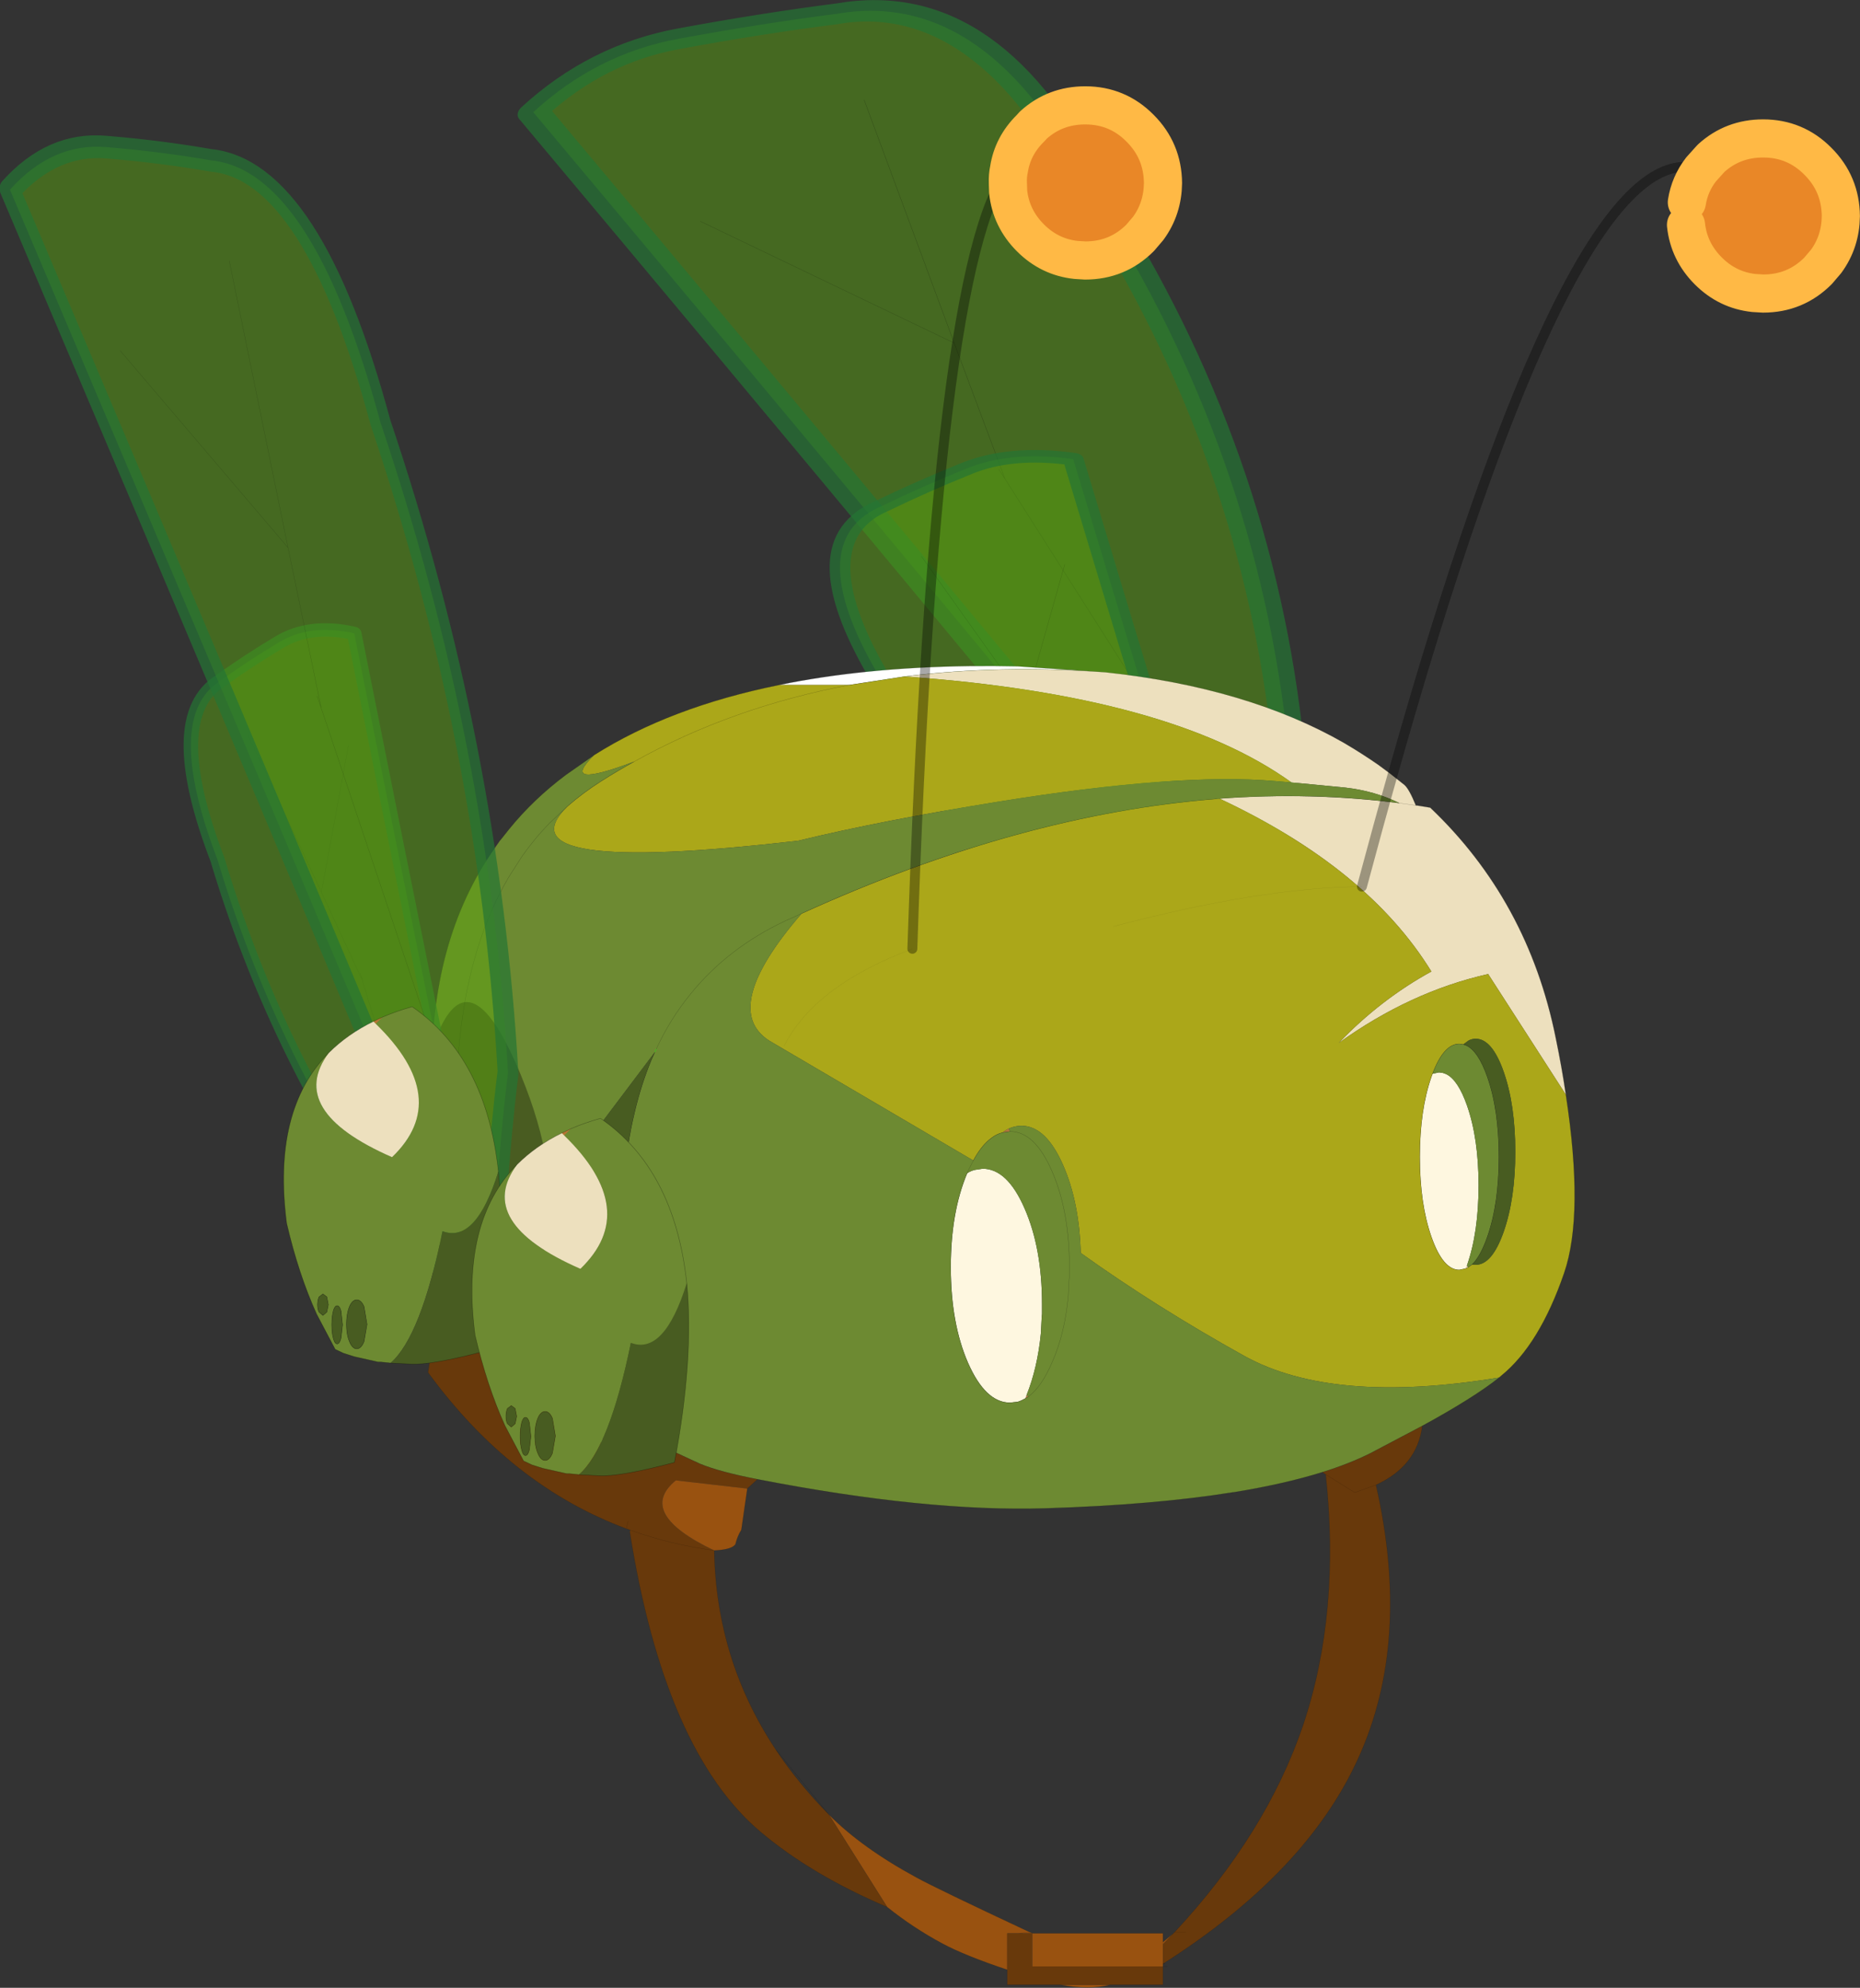 <svg viewBox="0 0 87.339 93.338" xmlns="http://www.w3.org/2000/svg" xmlns:xlink="http://www.w3.org/1999/xlink"><rect x="0" y="0" width="87.339" height="93.338" fill="#333333" stroke="none"/><use transform="translate(-.355 -4.08) scale(.819)" width="107.1" height="119" xlink:href="#a"/><defs><g id="a" transform="translate(.7 .85)"><use transform="translate(24.7 71.2)" width="1.75" height="8" xlink:href="#b"/><use transform="matrix(-.443 .119 .074 .283 62.912 -.829)" width="77.05" height="214.35" xlink:href="#c"/><use transform="matrix(.264 -.08 .135 .161 40.278 35.058)" width="77.05" height="214.35" xlink:href="#c"/><use transform="translate(24.014 42.319) scale(.324)" width="203.7" height="233.8" xlink:href="#d"/><use transform="matrix(.185 -.082 .095 .173 5.332 45.094)" width="77.05" height="214.35" xlink:href="#c"/><use transform="matrix(-.294 .016 .048 .326 21.952 10.97)" width="77.05" height="214.35" xlink:href="#c"/><use transform="translate(16 61.85) scale(.562)" width="22.1" height="36.45" xlink:href="#e"/><use transform="translate(44.688 9.087) scale(.324)" width="190.35" height="169.8" xlink:href="#f"/><use transform="translate(26.8 68.25) scale(.562)" width="22.1" height="36.45" xlink:href="#e"/></g><g id="b"><path d="m26.45 79.2-.8-.75q-.65-.55-.95-7.25 1.95 3.15 1.75 8" fill="#f2e4c1" fill-rule="evenodd" transform="translate(-24.7 -71.2)"/><path d="m1.75 8-.8-.75Q.3 6.7 0 0" fill="none" stroke="#000" stroke-linecap="round" stroke-linejoin="round" stroke-opacity=".341" stroke-width=".05"/></g><g id="g"><path d="m48.65 19.35-3.2 50.6L72.3 34 45.45 69.95l-1.85 28.3.45-2.15-.45 2.15 1.85-28.3 3.2-50.6m.65-17.7q9.4-2 19.8-3.3Q79.5-3 89.05 4.85 54.3 120.4 28.5 208.5q-4.8-25.65-10.65-44.85Q12.15 106.35 24 49 29.95 4.35 49.3 1.65m-5.7 96.6L26.45 182.2 43.6 98.25" fill="#59a50e" fill-opacity=".471" fill-rule="evenodd" transform="translate(-14 3.85)"/><path d="M58.3 37.85 31.45 73.8l-1.85 28.3.45-2.15m1.4-26.15 3.2-50.6m-22.2 162.85L29.6 102.1" fill="none" stroke="#000" stroke-linecap="round" stroke-linejoin="round" stroke-opacity=".251" stroke-width=".05"/><path d="M35.3 5.5q9.4-2 19.8-3.3Q65.5.85 75.05 8.7 40.3 124.25 14.5 212.35 9.7 186.7 3.85 167.5-1.85 110.2 10 52.85 15.95 8.2 35.3 5.5" fill="none" stroke="#247534" stroke-linecap="round" stroke-linejoin="round" stroke-opacity=".702" stroke-width="4"/></g><g id="h"><path d="M119.2 98.75q-18.85-1.35-35.55.75l-9.8 1.5H61.4q15.1-3.1 33.7-3.35 4.35-.05 8.55.05l15.55 1.05" fill="#fff" fill-rule="evenodd" transform="translate(1.5 -97.65)"/><path d="m183.15 203.7.2.35-.4.2.2-.55m-77.95 23 .45.15-.65.4.2-.55" fill="url(#i)" fill-rule="evenodd" transform="translate(1.5 -97.65)"/><path d="M100.95 180.2q.55-.45 1.1-.7l.25.5-1.35.2" fill="#b0763e" fill-rule="evenodd" transform="translate(1.5 -97.65)"/><path d="m177.05 169.8 1.15-.25.7.1.55.2q2.1 1 3.7 5.55 2.05 5.85 2.05 14.15t-2.05 14.15l-.2.55-1.15.25q-2.9 0-4.95-5.85t-2.05-14.15 2.05-14.15l.2-.55M94.7 187.4q.7-.45 1.4-.6l1.35-.2q4.35 0 7.4 7 3.1 7.05 3.1 17v1.7l-.05.45-.15 2.95q-.6 6.15-2.55 11l-.2.55q-.7.4-1.35.6l-1.35.15q-4.35 0-7.45-7.05-3.05-7-3.05-16.95 0-9.7 2.9-16.6" fill="#fef7e0" fill-rule="evenodd" transform="translate(1.5 -97.65)"/><path d="M175.25 232.1q-.9 7.1-8.2 10.45 6.3 27.7-3.15 48.4-9.15 20.2-34.55 36.35v-3.45l1.8-1.9.25-.25q16.25-17.45 22.75-36.65 6.65-19.8 4-44.35l-.6-.4q4.8-1.5 8.5-3.35l9.2-4.85m-45.9 95.25.4-.1-.4.15v-.05M8.8 213.8l9.2 7.8q5.95 5.35 12.55 14.25l7.8-1.25 9.05 4.2q3.5 1.45 10.2 2.75l-1.8 1.65-12.65-1.45q-7.05 5.8 6.8 12.4.35 19.3 10.8 35.1 4 6.05 9.5 11.65l10.3 16.35q-13.4-5.7-22.4-13.3-17-14.3-23.15-53.1l.1-.3q7.1 2.55 14.85 3.6-7.75-1.05-14.85-3.6l-.7-.25q-20.45-7.6-35.1-27.65l3-19.4q1.3 4.3 3.6 8.05l2.9 2.5M34.7 249l-.3 1.3.3-1.3m98.7 72.7h-2 2m-4.05 6.05V331H101.8v-9.1h4.45v5.85h23.1m28.8-87.05 5.15 3.2 3.75-1.35-3.75 1.35-5.15-3.2" fill="#68390b" fill-rule="evenodd" transform="translate(1.5 -97.65)"/><path d="M129.35 327.3v.45h-23.1v-5.85h-4.45v6.45q-7.6-2.55-11.5-4.65-5.2-2.8-9.75-6.45l-10.3-16.35q5.85 5.9 15.55 11.15 3.45 1.9 20 9.65l.55.2h23v1.55l1.8-1.5-1.8 1.9v3.45M55.8 243.2l-1.05 7.3q-.7 1.1-1.05 2.55-.6.95-3.75 1.1-13.85-6.6-6.8-12.4l12.65 1.45m73.55 80.65v-.4.4M120 331q-3.65.95-8.8 0h8.8m-14.2-9.3-2.15.2 2.15-.2m.55.2h-.1.1" fill="#995210" fill-rule="evenodd" transform="translate(1.5 -97.65)"/><path d="m174.2 122.3 2.45.4q17.3 16.45 22.2 40.7 1.1 5.3 1.8 10.1l-13.75-21.35q-13.8 3.1-26.45 12.2 7.45-7.75 16.4-12.65-11.25-18.3-37.5-30.6 16.3-1.2 31.85.8-4.35-2.15-9.6-2.75l-7.8-.75-1.7-.15Q130.65 102.8 83.65 99.5q16.7-2.1 35.55-.75 25.1 2.7 42.2 12.5 3.15 1.85 6.1 3.9l1.95 1.45 2.6 2.05q.85.7 2.05 3.65l-2.9-.4 2.9.4v.05l.1-.05" fill="#ede0be" fill-rule="evenodd" transform="translate(1.5 -97.65)"/><path d="M200.65 173.5q3.25 21.2-.3 31.55-4.35 12.65-11.1 18.15l-.4.35q-29.5 4.85-45.15-3.85t-28.9-18.2q-.25-9-3.1-15.5-3.05-7-7.4-7-1.15 0-2.25.5-.55.25-1.1.7-1.05.25-2 1-1.55 1.15-2.85 3.4l-.3.55-36.1-21.2q-8.85-5.65 5.7-22.5 38.55-17.55 73.45-20.3l.5-.05q26.25 12.3 37.5 30.6-8.95 4.9-16.4 12.65 12.65-9.1 26.45-12.2l13.75 21.35m-117-74q47 3.3 68.45 18.75l-2.9-.25q-17.05-1.5-49 3.65-20.75 3.35-35.35 6.9-53.4 6.2-40.85-6.1 2.75-2.4 5.9-4.4 2.9-1.85 5.9-3.5-13.5 5.1-7.1-1.15 13.45-8.5 32.7-12.4h12.45l9.8-1.5m100.4 104.05.65.05q2.9 0 4.95-5.85t2.05-14.15-2.05-14.15-4.95-5.85q-.65 0-1.25.3l-.95.7-.7-.1q-2.75 0-4.75 5.3l-.2.55q-2.05 5.85-2.05 14.15t2.05 14.15 4.95 5.85l1.15-.25.4-.2.7-.5m-148.25-89Q53 104.95 73.85 101 53 104.95 35.8 114.55" fill="#aba719" fill-rule="evenodd" transform="translate(1.5 -97.65)"/><path d="M188.85 223.55q-4.45 3.55-13.6 8.55l-9.2 4.85q-3.7 1.85-8.5 3.35-6.75 2.1-15.65 3.55h-.1q-13.95 2.25-33.3 2.85-21.05.65-50.9-5.15-6.7-1.3-10.2-2.75l-9.05-4.2q-7.95-35.3-2.5-57.95 1.15-4.9 2.95-9.25l.65-1.45-9.05 12q-6.4 27.55.15 57.9-6.6-8.9-12.55-14.25l-9.2-7.8q-10.85-52.15 4.75-78.75l2.3-3.6q2.3-3.3 5.05-6.1l3.1-2.9-3.1 2.9q-2.75 2.8-5.05 6.1l-2.3 3.6q-15.6 26.6-4.75 78.75l-2.9-2.5q-2.3-3.75-3.6-8.05-2.35-7.4-1.8-16.5l-.5-15.6q-.55-24.8 11.15-41.35l.95-1.35 1.55-1.95q4.3-5.3 10.05-9.6l5-3.5q-6.4 6.25 7.1 1.15-3 1.65-5.9 3.5-3.15 2-5.9 4.4-12.55 12.3 40.85 6.1 14.6-3.55 35.35-6.9 31.95-5.15 49-3.65l2.9.25 1.7.15 7.8.75q5.25.6 9.6 2.75-15.55-2-31.85-.8l-.5.05q-34.9 2.75-73.45 20.3l-2 .9-.9.4q-10.2 4.8-16.8 13-3.55 4.35-6 9.65 2.45-5.3 6-9.65 6.6-8.2 16.8-13l.9-.4 2-.9q-14.55 16.85-5.7 22.5l36.1 21.2.3-.55q1.3-2.25 2.85-3.4.95-.75 2-1l1.35-.2q4.35 0 7.4 7 3.1 7.05 3.1 17v1.7l-.05.45-.15 2.95q-.6 6.7-2.9 11.85-1.8 4.15-4.05 5.9 2.25-1.75 4.05-5.9 2.3-5.15 2.9-11.85l.15-2.95.05-.45V204q0-9.95-3.1-17-3.05-7-7.4-7l-.25-.5q1.1-.5 2.25-.5 4.35 0 7.4 7 2.85 6.5 3.1 15.5 13.25 9.5 28.9 18.2t45.15 3.85m-6.35-58.95.55.2q2.1 1 3.7 5.55 2.05 5.85 2.05 14.15t-2.05 14.15q-1.2 3.45-2.7 4.9l-.7.5-.2-.35q2.05-5.85 2.05-14.15t-2.05-14.15q-1.6-4.55-3.7-5.55l-.55-.2-.7-.1-1.15.25q2-5.3 4.75-5.3l.7.1m-142.8.8-.25.55.25-.55m65.5 61.3q1.95-4.85 2.55-11l.15-2.95.05-.45v-1.7q0-9.95-3.1-17-3.05-7-7.4-7l-1.35.2q-.7.15-1.4.6l.15-.4.95-1.85-.95 1.85-.15.4q-2.9 6.9-2.9 16.6 0 9.95 3.05 16.95 3.1 7.05 7.45 7.05l1.35-.15q.65-.2 1.35-.6l.65-.4-.45-.15" fill="#6d8a32" fill-rule="evenodd" transform="translate(1.5 -97.65)"/><path d="M184.05 203.55q1.5-1.45 2.7-4.9 2.05-5.85 2.05-14.15t-2.05-14.15q-1.6-4.55-3.7-5.55l-.55-.2.95-.7q.6-.3 1.25-.3 2.9 0 4.95 5.85t2.05 14.15-2.05 14.15-4.95 5.85l-.65-.05m-153.5 32.3q-6.55-30.35-.15-57.9l9.05-12-.65 1.45q-1.8 4.35-2.95 9.25-5.45 22.65 2.5 57.95l-7.8 1.25" fill="#485c21" fill-rule="evenodd" transform="translate(1.5 -97.65)"/><path d="m175.7 24.65 2.45.4q17.3 16.45 22.2 40.7 1.1 5.3 1.8 10.1 3.25 21.2-.3 31.55-4.35 12.65-11.1 18.15l-.4.35q-4.45 3.55-13.6 8.55l-9.2 4.85q-3.7 1.85-8.5 3.35-6.75 2.1-15.65 3.55h-.1q-13.95 2.25-33.3 2.85-21.05.65-50.9-5.15-6.7-1.3-10.2-2.75l-9.05-4.2-7.8 1.25M175.7 24.65h-.1v.05l.1-.05m-.1 0q-1.2-2.95-2.05-3.65l-2.6-2.05L169 17.5q-2.95-2.05-6.1-3.9-17.1-9.8-42.2-12.5-18.85-1.35-35.55.75m87.55 22.4 2.9.4m8.4 42.3.55.2q2.1 1 3.7 5.55 2.05 5.85 2.05 14.15T188.25 101q-1.2 3.45-2.7 4.9M184 66.95l-.7-.1q-2.75 0-4.75 5.3m6.3 34.25.7-.5m-1.1.7-1.15.25q-2.9 0-4.95-5.85t-2.05-14.15 2.05-14.15l.2-.55M62.9 3.35Q78 .25 96.6 0q4.35-.05 8.55.05L120.7 1.1M75.35 3.35l9.8-1.5M41.2 67.75q2.45-5.3 6-9.65 6.6-8.2 16.8-13l.9-.4 2-.9q38.55-17.55 73.45-20.3m.5-.05q16.3-1.2 31.85.8M37.3 16.9q-3 1.65-5.9 3.5-3.15 2-5.9 4.4l-3.1 2.9q-2.75 2.8-5.05 6.1l-2.3 3.6Q-.55 64 10.3 116.15l9.2 7.8q5.95 5.35 12.55 14.25M13.6 30.8l1.55-1.95q4.3-5.3 10.05-9.6l5-3.5q13.45-8.5 32.7-12.4m-23.05 133.6q-7.95-35.3-2.5-57.95 1.15-4.9 2.95-9.25l.65-1.45M3.8 105.6Q1.45 98.2 2 89.1l-.5-15.6Q.95 48.7 12.65 32.15m62.7-28.8Q54.5 7.3 37.3 16.9m60 70.6.3-.55q1.3-2.25 2.85-3.4.95-.75 2-1m4.7 46.65q2.25-1.75 4.05-5.9 2.3-5.15 2.9-11.85l.15-2.95.05-.45v-1.7q0-9.95-3.1-17-3.05-7-7.4-7l-1.35.2m-6.25 7.2.15-.4.95-1.85m9.2 42.1q-.7.4-1.35.6l-1.35.15q-4.35 0-7.45-7.05-3.05-7-3.05-16.95 0-9.7 2.9-16.6m10.3 39.85.65-.4M10.3 116.15l-2.9-2.5q-2.3-3.75-3.6-8.05m180.65 1 .4-.2" fill="none" stroke="#000" stroke-linecap="round" stroke-linejoin="round" stroke-opacity=".341" stroke-width=".05"/><path d="m40.95 68.3.25-.55" fill="none" stroke="#0f0" stroke-linecap="round" stroke-linejoin="round" stroke-width=".05"/><path d="M176.75 134.45q-.9 7.1-8.2 10.45 6.3 27.7-3.15 48.4-9.15 20.2-34.55 36.35v.05l.4-.1-.4.15v.35h.8m1-5.8.25-.25q16.25-17.45 22.75-36.65 6.65-19.8 4-44.35l-.6-.4M59.1 143.9l-1.8 1.65-1.05 7.3q-.7 1.1-1.05 2.55-.6.95-3.75 1.1.35 19.3 10.8 35.1l9.5 11.65q5.85 5.9 15.55 11.15 3.45 1.9 20 9.65l.55.2h23v1.55l1.8-1.5-1.8 1.9v3.45m-79.4-73.15q-7.75-1.05-14.85-3.6l-.7-.25.3-1.3m.3 1.85q6.15 38.8 23.15 53.1 9 7.6 22.4 13.3l-10.3-16.35q-5.5-5.6-9.5-11.65m-58.45-86L.8 125q14.65 20.05 35.1 27.65m97 71.4h2m-4.05 1.75v.4m0 3.5v.05m0 .35v3.25h-9.35q-3.65.95-8.8 0h-9.4v-2.65q-7.6-2.55-11.5-4.65-5.2-2.8-9.75-6.45m21.25 11.1v-6.45h1.85l2.15-.2m-2.15.2h2.7m13.65 9.1h-8.8m55.85-88.45-3.75 1.35-5.15-3.2" fill="none" stroke="#000" stroke-linecap="round" stroke-linejoin="round" stroke-opacity=".251" stroke-width=".05"/><path d="M20.45 197.2q-1.85 12.3-2.7 16.45-.9 4.1-2.05 6.25 2.4 2.3 1.35 1.6-3.4-2.25-8.25-7.7-2.15-1.7-5.8-5.35-3.65-3.6-2.2-3.65 1.4-.05-1.35-17.35-2.75-17.35 2.6-26.9 5.3-9.55 12.8 7.4 7.45 16.95 5.6 29.25" fill-opacity=".333" fill-rule="evenodd" transform="translate(1.5 -97.65)"/></g><g id="j"><path d="m9.4 1.75-.25-.25.95-.45-.7.7" fill="url(#k)" fill-rule="evenodd"/><path d="m9.4 1.75.7-.7q1.4-.6 3-1.05 7.55 5.2 8.8 16.8-2.3 7.4-5.7 6.1-2.2 10.75-5.3 13.45l-.95-.1h-.3L7.2 35.7l-1.1-.35-.85-.4-1.9-3.6Q1.5 27.25.3 22.1-1.2 10.55 4.6 4.7q-4.4 5.9 6.45 10.65 6.2-5.95-1.65-13.6m-4.35 29.3q-.15.6-.15 1.4t.15 1.35q.15.6.4.6t.4-.6L6 32.45l-.15-1.4q-.15-.55-.4-.55t-.4.55m-.5-.65-.15-.8-.4-.3-.4.3q-.15.35-.15.8t.15.75l.4.35.4-.35.15-.75m3.65.2q-.3-.7-.75-.7t-.75.7q-.3.75-.3 1.8t.3 1.75q.3.75.75.75t.75-.75l.3-1.75-.3-1.8" fill="#6d8a32" fill-rule="evenodd"/><path d="M21.9 16.8q.75 7.7-1.25 18.3-5.65 1.5-7.75 1.35l-2-.1q3.1-2.7 5.3-13.45 3.4 1.3 5.7-6.1M8.2 30.6l.3 1.8-.3 1.75q-.3.75-.75.75t-.75-.75q-.3-.7-.3-1.75t.3-1.8q.3-.7.75-.7t.75.7m-3.65-.2-.15.75-.4.35-.4-.35q-.15-.3-.15-.75t.15-.8l.4-.3.4.3.15.8m.5.65q.15-.55.4-.55t.4.55l.15 1.4-.15 1.35q-.15.6-.4.6t-.4-.6q-.15-.55-.15-1.35t.15-1.4" fill="#485c21" fill-rule="evenodd"/><path d="m9.15 1.5.25.25q7.85 7.65 1.65 13.6Q.2 10.6 4.6 4.7q1.9-1.9 4.55-3.2" fill="#ede0be" fill-rule="evenodd"/><path d="m10.1 1.05-.95.45Q6.5 2.8 4.6 4.7m17.3 12.1Q20.65 5.2 13.1 0q-1.6.45-3 1.05m.8 35.3-.95-.1h-.3L7.2 35.7l-1.1-.35-.85-.4-1.9-3.6Q1.5 27.25.3 22.1-1.2 10.55 4.6 4.7m6.3 31.65 2 .1q2.1.15 7.75-1.35 2-10.6 1.25-18.3" fill="none" stroke="#000" stroke-linecap="round" stroke-linejoin="round" stroke-opacity=".341" stroke-width=".05"/><path d="m8.2 30.6.3 1.8-.3 1.75q-.3.75-.75.75t-.75-.75q-.3-.7-.3-1.75t.3-1.8q.3-.7.75-.7t.75.7m-3.65-.2-.15.75-.4.35-.4-.35q-.15-.3-.15-.75t.15-.8l.4-.3.4.3.15.8m.5.65q.15-.55.4-.55t.4.55l.15 1.4-.15 1.35q-.15.6-.4.6t-.4-.6q-.15-.55-.15-1.35t.15-1.4" fill="none" stroke="#000" stroke-linecap="round" stroke-linejoin="round" stroke-opacity=".302" stroke-width=".05"/></g><g id="l"><path d="m28.95 21.1-1.5.1q-4.4 0-7.5-3.1t-3.1-7.5l.1-1.55q.5 4.7 3.95 8.15 3.4 3.4 8.05 3.9-4.65-.5-8.05-3.9-3.45-3.45-3.95-8.15.45-3.3 2.85-5.75-.2.9-.25 1.9v.05q-.45 1.7-.65 3.6 2.2 8.3 11.1 9.75 1.9.25 3.95-.6l.3-.15.9.05-.2.2q-2.55 2.55-6 3" fill="url(#m)" fill-rule="evenodd" transform="translate(22.7 9.6)"/><path d="M21.4-2.75q3.85-3.5 9.2-3.5 5.7 0 9.7 4.05 4 4 4.05 9.7-.05 4.5-2.6 8-3.4 2.35-6.6 2.4l-.9-.05h-.35l.05.15q-2.05.85-3.95.6-8.9-1.45-11.1-9.75.2-1.9.65-3.6V5.2q.05-1 .25-1.9l.05-.45q.5-2.95 1.55-5.6m140.3 24.1q-3.4 2.35-6.6 2.4l-.9-.05h-.35l.05.15q-2.05.85-3.95.6-8.9-1.45-11.1-9.75.2-1.9.65-3.6v-.05q.05-1 .25-1.9l.05-.45q.3-1.65.75-3.2l.8-2.4q3.85-3.5 9.2-3.5 5.7 0 9.7 4.05 4 4 4.05 9.7-.05 4.5-2.6 8" fill="#e98727" fill-rule="evenodd" transform="translate(22.7 9.6)"/><path d="M39.8 14.65Q26.7 30.75 22.7 152.6M163.25 15.1l-1-.4q-20.2-6.95-48.85 87.5-5.4 17.9-11.15 39.4M42.55 12.45q-1.45.55-2.75 2.2" fill="none" stroke="#000" stroke-linecap="round" stroke-linejoin="round" stroke-opacity=".341" stroke-width="1.75"/><path d="M22.7 152.6Q5.4 159.1 0 169.8m102.25-28.2q-17.6.1-44 7.05" fill="none" stroke="#000" stroke-linecap="round" stroke-linejoin="round" stroke-opacity=".102" stroke-width=".05"/><path d="M44.1 6.85q3.85-3.5 9.2-3.5 5.7 0 9.7 4.05 4 4 4.05 9.7-.05 4.5-2.6 8L63 26.8q-4 4-9.7 4l-1.65-.1q-4.65-.5-8.05-3.9-3.45-3.45-3.95-8.15l-.05-1.55q-.05-1.3.2-2.45.65-4.15 3.8-7.25l.5-.55m140.3 24.1-1.45 1.7q-4 4-9.7 4l-1.65-.1q-4.65-.5-8.05-3.9-3.45-3.45-3.95-8.15m2.65-9.8q-2 2.6-2.5 5.8m2.5-5.8 1.3-1.45.5-.55q3.85-3.5 9.2-3.5 5.7 0 9.7 4.05 4 4 4.05 9.7-.05 4.5-2.6 8" fill="none" stroke="#ffb945" stroke-linecap="round" stroke-linejoin="round" stroke-width="6.75"/></g><use width="77.05" height="214.35" xlink:href="#g" id="c"/><use width="203.7" height="233.8" xlink:href="#h" id="d"/><use width="22.1" height="36.45" xlink:href="#j" id="e"/><use width="190.35" height="169.8" xlink:href="#l" id="f"/><linearGradient id="k" x1="-819.2" x2="819.2" gradientTransform="matrix(.016 0 0 1 12.6 20.7)" gradientUnits="userSpaceOnUse"><stop stop-color="#d57311" offset="0"/><stop stop-color="#8d7761" offset=".871"/></linearGradient><linearGradient id="m" x1="-819.2" x2="819.2" gradientTransform="matrix(.004 -.003 .5 .866 12.1 .7)" gradientUnits="userSpaceOnUse"><stop stop-color="#d57311" offset="0"/><stop stop-color="#8d7761" offset=".871"/></linearGradient><radialGradient id="i" cx="0" cy="0" r="819.2" gradientTransform="translate(54.8 251.25) scale(.175)" gradientUnits="userSpaceOnUse"><stop stop-color="#884606" offset="0"/><stop stop-color="#f8dbb1" offset="1"/></radialGradient></defs></svg>